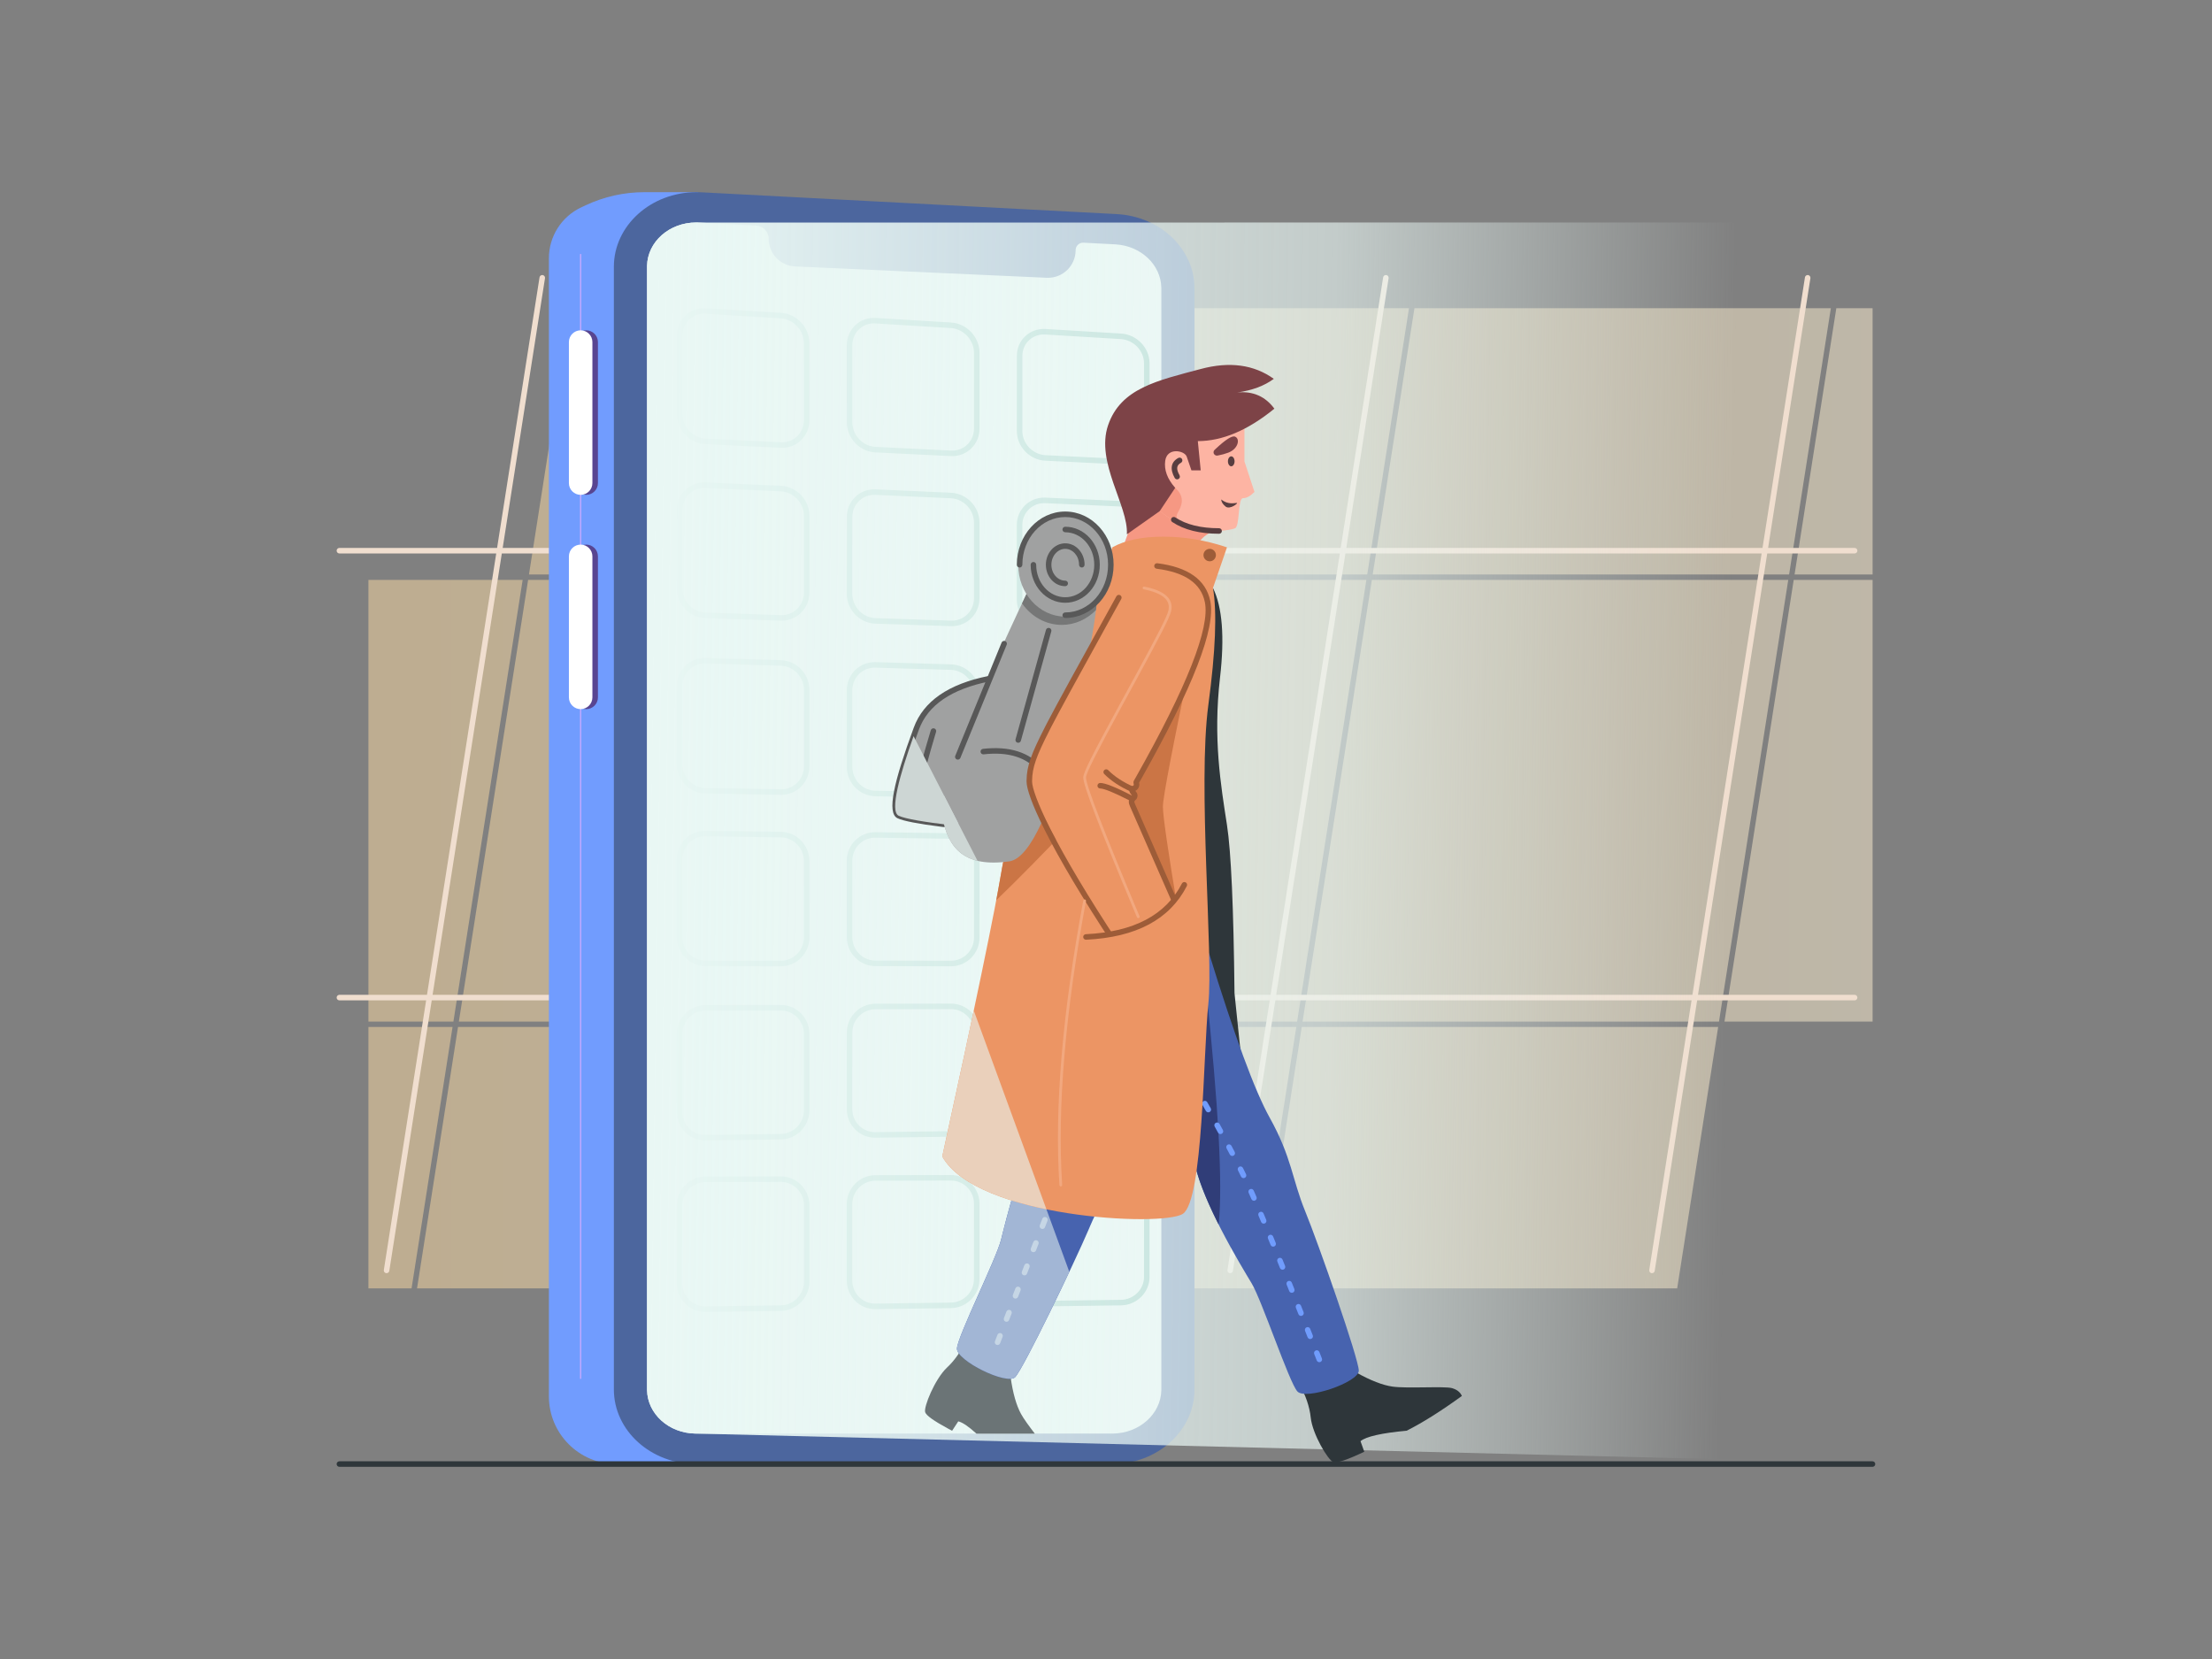 <?xml version="1.0" encoding="UTF-8"?>
<svg width="1600px" height="1200px" viewBox="0 0 1600 1200" version="1.1" xmlns="http://www.w3.org/2000/svg" xmlns:xlink="http://www.w3.org/1999/xlink">
    <rect x="0" y="0" width="1600" height="1200" fill="#808080" stroke="none"/>
    <title>Online Classroom</title>
    <defs>
        <linearGradient x1="100%" y1="50%" x2="0%" y2="50%" id="linearGradient-1">
            <stop stop-color="#FDEED0" offset="0%"></stop>
            <stop stop-color="#FBDAA1" offset="100%"></stop>
        </linearGradient>
        <linearGradient x1="100%" y1="50%" x2="0%" y2="50%" id="linearGradient-2">
            <stop stop-color="#F0F9F7" offset="0%"></stop>
            <stop stop-color="#ECF8F6" offset="100%"></stop>
        </linearGradient>
        <linearGradient x1="0.204%" y1="48.604%" x2="93.517%" y2="50%" id="linearGradient-3">
            <stop stop-color="#E9F7F4" offset="0%"></stop>
            <stop stop-color="#E9F7F4" stop-opacity="0.635" offset="62.905%"></stop>
            <stop stop-color="#E9F7F4" stop-opacity="0" offset="100%"></stop>
        </linearGradient>
    </defs>
    <g id="Online-Classroom" stroke="none" stroke-width="1" fill="none" fill-rule="evenodd">
        <g transform="translate(243.5, 139)" id="Shape">
            <path d="M83.848,603.847 L54.201,792.932 L23,792.932 L23,603.847 L83.848,603.847 Z M388.995,603.847 L359.348,792.932 L58.148,792.932 L87.795,603.847 L388.995,603.847 Z M694.142,603.847 L664.495,792.932 L363.295,792.932 L392.942,603.847 L694.142,603.847 Z M999.289,603.847 L969.642,792.932 L668.442,792.932 L698.089,603.847 L999.289,603.847 Z M134.556,280.442 L84.46,599.946 L23,599.946 L23,280.442 L134.556,280.442 Z M1111,280.442 L1111,599.946 L1003.848,599.946 L1053.944,280.442 L1111,280.442 Z M439.703,280.442 L389.607,599.946 L88.407,599.946 L138.503,280.442 L439.703,280.442 Z M744.85,280.442 L694.754,599.946 L393.554,599.946 L443.65,280.442 L744.85,280.442 Z M1049.997,280.442 L999.901,599.946 L698.701,599.946 L748.797,280.442 L1049.997,280.442 Z M1111,83.932 L1111,276.542 L1054.557,276.542 L1084.756,83.932 L1111,83.932 Z M470.515,83.932 L440.315,276.541 L139.116,276.541 L169.316,83.932 L470.515,83.932 Z M775.662,83.932 L745.462,276.541 L444.263,276.541 L474.462,83.932 L775.662,83.932 Z M1080.809,83.932 L1050.609,276.541 L749.41,276.541 L779.609,83.932 L1080.809,83.932 Z" fill="url(#linearGradient-1)" fill-rule="nonzero" opacity="0.5"></path>
            <path d="M1064.351,59.956 C1065.392,60.119 1066.119,61.059 1066.034,62.093 L1066.017,62.241 L1035.418,257.329 L1098,257.329 C1099.105,257.329 1100,258.224 1100,259.329 C1100,260.383 1099.184,261.247 1098.149,261.323 L1098,261.329 L1034.791,261.329 L984.717,580.588 L1098,580.588 C1099.105,580.588 1100,581.483 1100,582.588 C1100,583.642 1099.184,584.506 1098.149,584.582 L1098,584.588 L984.09,584.588 L953.404,780.241 C953.232,781.333 952.209,782.079 951.118,781.907 C950.076,781.744 949.349,780.804 949.434,779.77 L949.452,779.622 L980.041,584.588 L678.987,584.588 L648.3,780.241 C648.129,781.333 647.106,782.079 646.014,781.907 C644.973,781.744 644.246,780.804 644.331,779.77 L644.348,779.622 L674.938,584.588 L373.883,584.588 L343.196,780.241 C343.025,781.333 342.002,782.079 340.911,781.907 C339.869,781.744 339.142,780.804 339.227,779.77 L339.245,779.622 L369.834,584.588 L68.779,584.588 L38.093,780.241 C37.922,781.333 36.898,782.079 35.807,781.907 C34.765,781.744 34.039,780.804 34.123,779.77 L34.141,779.622 L64.731,584.588 L2,584.588 C0.895,584.588 9.09494702e-13,583.692 9.09494702e-13,582.588 C9.09494702e-13,581.533 0.816,580.67 1.851,580.593 L2,580.588 L65.358,580.588 L115.432,261.329 L2,261.329 C0.895,261.329 9.09494702e-13,260.433 9.09494702e-13,259.329 C9.09494702e-13,258.274 0.816,257.411 1.851,257.334 L2,257.329 L116.059,257.329 L146.754,61.622 C146.925,60.53 147.949,59.785 149.04,59.956 C150.081,60.119 150.808,61.059 150.723,62.093 L150.706,62.241 L120.107,257.329 L421.162,257.329 L451.858,61.622 C452.029,60.53 453.052,59.785 454.143,59.956 C455.185,60.119 455.912,61.059 455.827,62.093 L455.809,62.241 L425.211,257.329 L726.266,257.329 L756.961,61.622 C757.132,60.53 758.156,59.785 759.247,59.956 C760.289,60.119 761.016,61.059 760.931,62.093 L760.913,62.241 L730.314,257.329 L1031.369,257.329 L1062.065,61.622 C1062.236,60.53 1063.259,59.785 1064.351,59.956 Z M420.535,261.329 L119.48,261.329 L69.406,580.588 L370.461,580.588 L420.535,261.329 Z M725.639,261.329 L424.584,261.329 L374.51,580.588 L675.565,580.588 L725.639,261.329 Z M1030.742,261.329 L729.687,261.329 L679.614,580.588 L980.668,580.588 L1030.742,261.329 Z" fill="#F0DECF" fill-rule="nonzero"></path>
            <path d="M180.165,9.463 L176.935,10.979 C162.65,17.678 153.527,32.033 153.527,47.811 L153.527,871 C153.527,898.062 175.466,920 202.527,920 L252.343,920 L261.527,0 L222.628,0 C207.951,0 193.454,3.231 180.165,9.463 Z" fill="#719CFE"></path>
            <polygon fill="#BEA8FF" fill-rule="nonzero" points="177 44.761 177 858.338 176 858.338 176 44.761"></polygon>
            <path d="M260.353,0 C261.511,0 262.669,0.03 263.825,0.091 L564.174,15.848 C595.813,17.508 620.527,41.143 620.527,69.741 L620.527,866.016 C620.527,895.831 593.743,920 560.702,920 L260.353,920 C227.312,920 200.527,895.831 200.527,866.016 L200.527,53.984 C200.527,24.169 227.312,0 260.353,0 Z" fill="#4C669E"></path>
            <path d="M260.014,21.932 C260.472,21.932 260.93,21.932 261.388,21.956 L262.074,21.985 L303.422,24.149 C308.435,24.411 312.384,28.483 312.524,33.471 L312.527,33.744 C312.527,44.323 320.761,53.051 331.28,53.705 L331.627,53.724 L513.627,61.922 C513.927,61.935 514.227,61.942 514.527,61.942 C525.458,61.942 534.341,53.173 534.525,42.286 L534.527,41.942 C534.527,38.957 536.947,36.538 539.932,36.538 C540.026,36.538 540.12,36.54 540.214,36.545 L563.1,37.744 L563.662,37.777 C581.974,38.994 596.24,52.608 596.523,69.14 L596.527,69.642 L596.527,865.98 L596.523,866.508 C596.212,883.737 580.757,897.651 561.622,897.932 L259.427,897.932 C240.293,897.648 224.839,883.732 224.532,866.503 L224.527,865.98 L224.527,53.884 L224.532,53.355 C224.846,35.952 240.611,21.932 260.014,21.932 Z" fill="url(#linearGradient-2)"></path>
            <path d="M321.284,711.932 C332.614,711.911 341.813,721.082 341.997,732.473 L342,732.823 L342,788.022 C342,799.445 332.936,808.851 321.664,809.19 L321.315,809.198 L266.739,809.93 C255.395,810.082 246.188,800.904 246.003,789.392 L246,789.039 L246,733.208 C246,721.66 255.074,712.244 266.362,712.035 L266.708,712.031 L321.284,711.932 Z M444.284,710.932 C455.608,710.911 464.81,719.985 464.997,731.269 L465,731.618 L465,786.221 C465,797.538 455.931,806.849 444.664,807.187 L444.315,807.194 L389.739,807.93 C378.4,808.082 369.188,798.999 369.003,787.593 L369,787.243 L369,732.005 C369,720.564 378.079,711.243 389.362,711.035 L389.708,711.032 L444.284,710.932 Z M321.292,715.932 L266.716,716.031 C257.601,716.048 250.173,723.553 250.003,732.882 L250,733.208 L250,789.039 C250,798.397 257.305,805.88 266.368,805.931 L266.685,805.93 L321.261,805.198 C330.389,805.076 337.825,797.562 337.997,788.348 L338,788.022 L338,732.823 C338,723.58 330.688,716.091 321.613,715.934 L321.292,715.932 Z M567.284,710.932 C578.599,710.911 587.81,719.798 587.997,730.87 L588,731.213 L588,784.633 C588,795.736 578.924,804.856 567.667,805.191 L567.315,805.199 L512.739,805.93 C501.411,806.081 492.19,797.187 492.003,785.995 L492,785.649 L492,731.597 C492,720.371 501.087,711.24 512.359,711.035 L512.708,711.031 L567.284,710.932 Z M444.292,714.932 L389.716,715.032 C380.597,715.049 373.174,722.468 373.003,731.679 L373,732.005 L373,787.243 C373,796.486 380.3,803.882 389.368,803.931 L389.685,803.93 L444.261,803.195 C453.394,803.072 460.825,795.643 460.997,786.543 L461,786.221 L461,731.618 C461,722.492 453.693,715.089 444.613,714.934 L444.292,714.932 Z M567.292,714.932 L512.716,715.031 C503.587,715.048 496.174,722.298 496.003,731.28 L496,731.597 L496,785.649 C496,794.658 503.289,801.884 512.364,801.931 L512.685,801.93 L567.261,801.199 C576.402,801.077 583.824,793.819 583.997,784.95 L584,784.633 L584,731.213 C584,722.318 576.702,715.085 567.613,714.934 L567.292,714.932 Z M321.284,587.932 C332.614,587.911 341.813,597.082 341.997,608.473 L342,608.823 L342,664.022 C342,675.445 332.936,684.851 321.664,685.19 L321.315,685.198 L266.739,685.93 C255.395,686.082 246.188,676.904 246.003,665.392 L246,665.039 L246,609.208 C246,597.66 255.074,588.244 266.362,588.035 L266.708,588.031 L321.284,587.932 Z M444.284,586.932 C455.608,586.911 464.81,595.985 464.997,607.269 L465,607.618 L465,662.221 C465,673.538 455.931,682.849 444.664,683.187 L444.315,683.194 L389.739,683.93 C378.4,684.082 369.188,674.999 369.003,663.593 L369,663.243 L369,608.005 C369,596.564 378.079,587.243 389.362,587.035 L389.708,587.032 L444.284,586.932 Z M321.292,591.932 L266.716,592.031 C257.601,592.048 250.173,599.553 250.003,608.882 L250,609.208 L250,665.039 C250,674.397 257.305,681.88 266.368,681.931 L266.685,681.93 L321.261,681.198 C330.389,681.076 337.825,673.562 337.997,664.348 L338,664.022 L338,608.823 C338,599.58 330.688,592.091 321.613,591.934 L321.292,591.932 Z M567.284,586.932 C578.599,586.911 587.81,595.798 587.997,606.87 L588,607.213 L588,660.633 C588,671.736 578.924,680.856 567.667,681.191 L567.315,681.199 L512.739,681.93 C501.411,682.081 492.19,673.187 492.003,661.995 L492,661.649 L492,607.597 C492,596.371 501.087,587.24 512.359,587.035 L512.708,587.031 L567.284,586.932 Z M444.292,590.932 L389.716,591.032 C380.597,591.049 373.174,598.468 373.003,607.679 L373,608.005 L373,663.243 C373,672.486 380.3,679.882 389.368,679.931 L389.685,679.93 L444.261,679.195 C453.394,679.072 460.825,671.643 460.997,662.543 L461,662.221 L461,607.618 C461,598.492 453.693,591.089 444.613,590.934 L444.292,590.932 Z M567.292,590.932 L512.716,591.031 C503.587,591.048 496.174,598.298 496.003,607.28 L496,607.597 L496,661.649 C496,670.658 503.289,677.884 512.364,677.931 L512.685,677.93 L567.261,677.199 C576.402,677.077 583.824,669.819 583.997,660.95 L584,660.633 L584,607.213 C584,598.318 576.702,591.085 567.613,590.934 L567.292,590.932 Z M266.739,461.934 L321.316,462.682 C332.632,462.837 341.811,472.129 341.997,483.508 L342,483.86 L342,539.05 C342,550.484 332.916,559.767 321.63,559.929 L321.284,559.932 L266.708,559.815 C255.376,559.791 246.187,550.49 246.003,538.989 L246,538.636 L246,482.815 C246,471.258 255.093,461.966 266.393,461.932 L266.739,461.934 Z M389.739,462.934 L444.316,463.686 C455.627,463.841 464.811,473.039 464.997,484.312 L465,484.661 L465,539.254 C465,550.581 455.913,559.767 444.633,559.929 L444.284,559.932 L389.708,559.815 C378.381,559.79 369.187,550.583 369.003,539.189 L369,538.839 L369,483.611 C369,472.16 378.098,462.963 389.393,462.932 L389.739,462.934 Z M512.39,464.932 L512.739,464.934 L567.316,465.681 C578.616,465.836 587.809,474.843 587.997,485.903 L588,486.249 L588,539.659 C588,550.774 578.903,559.771 567.633,559.929 L567.284,559.932 L512.708,559.815 C501.391,559.791 492.19,550.774 492.003,539.593 L492,539.247 L492,485.206 C492,473.969 501.106,464.962 512.39,464.932 Z M266.684,465.933 C257.582,465.808 250.172,473.178 250.003,482.49 L250,482.815 L250,538.636 C250,548.005 257.324,555.619 266.399,555.811 L266.716,555.815 L321.292,555.932 C330.408,555.951 337.826,548.573 337.997,539.375 L338,539.05 L338,483.86 C338,474.608 330.67,466.987 321.582,466.689 L321.261,466.682 L266.684,465.933 Z M389.684,466.933 C380.577,466.808 373.172,474.093 373.003,483.289 L373,483.611 L373,538.839 C373,548.09 380.317,555.618 389.395,555.811 L389.716,555.815 L444.292,555.932 C453.413,555.951 460.826,548.658 460.997,539.575 L461,539.254 L461,484.661 C461,475.525 453.674,467.99 444.582,467.693 L444.261,467.685 L389.684,466.933 Z M512.684,468.933 C503.568,468.808 496.174,475.924 496.003,484.888 L496,485.206 L496,539.247 C496,548.266 503.307,555.623 512.395,555.812 L512.716,555.815 L567.292,555.932 C576.423,555.951 583.826,548.825 583.997,539.972 L584,539.659 L584,486.249 C584,477.345 576.686,469.982 567.586,469.688 L567.261,469.681 L512.684,468.933 Z M492,362.953 C492,351.687 501.126,342.788 512.424,342.933 L512.77,342.941 L567.346,344.532 C578.636,344.861 587.809,354.006 587.997,365.072 L588,365.419 L588,418.916 C588,430.058 578.885,438.946 567.603,438.932 L567.253,438.928 L512.677,437.969 C501.373,437.77 492.191,428.618 492.003,417.432 L492,417.082 L492,362.953 Z M369,360.355 C369,348.876 378.118,339.787 389.427,339.933 L389.771,339.941 L444.347,341.542 C455.645,341.873 464.809,351.206 464.997,362.483 L465,362.836 L465,417.513 C465,428.868 455.893,437.946 444.599,437.932 L444.253,437.928 L389.677,436.963 C378.362,436.763 369.189,427.421 369.003,416.021 L369,415.668 L369,360.355 Z M246,357.562 C246,345.976 255.113,336.791 266.427,336.933 L266.77,336.94 L321.347,338.534 C332.651,338.864 341.811,348.293 341.997,359.678 L342,360.031 L342,415.307 C342,426.769 332.898,435.943 321.599,435.932 L321.253,435.928 L266.677,434.968 C255.358,434.768 246.189,425.333 246.003,413.827 L246,413.47 L246,357.562 Z M512.654,346.939 C503.549,346.673 496.173,353.669 496.003,362.635 L496,362.953 L496,417.082 C496,426.13 503.326,433.631 512.425,433.961 L512.747,433.97 L567.323,434.929 C576.441,435.089 583.826,428.084 583.997,419.229 L584,418.916 L584,365.419 C584,356.486 576.667,348.979 567.556,348.543 L567.23,348.53 L512.654,346.939 Z M389.653,343.939 C380.558,343.672 373.172,350.835 373.003,360.033 L373,360.355 L373,415.668 C373,424.948 380.336,432.62 389.426,432.955 L389.747,432.964 L444.323,433.929 C453.432,434.09 460.826,426.919 460.997,417.835 L461,417.513 L461,362.836 C461,353.672 453.656,345.992 444.552,345.552 L444.229,345.54 L389.653,343.939 Z M266.653,340.939 C257.563,340.673 250.172,347.922 250.003,357.236 L250,357.562 L250,413.47 C250,422.867 257.342,430.626 266.429,430.96 L266.747,430.968 L321.323,431.929 C330.428,432.089 337.828,424.83 337.997,415.628 L338,415.307 L338,360.031 C338,350.75 330.651,342.985 321.552,342.545 L321.23,342.532 L266.653,340.939 Z M492,240.698 C492,229.406 501.145,220.618 512.454,220.94 L512.801,220.953 L567.378,223.396 C578.654,223.901 587.808,233.181 587.997,244.25 L588,244.6 L588,298.173 C588,309.343 578.865,318.121 567.568,317.928 L567.222,317.92 L512.646,316.11 C501.354,315.735 492.191,306.446 492.003,295.255 L492,294.905 L492,240.698 Z M369,235.098 C369,223.593 378.137,214.617 389.458,214.94 L389.802,214.953 L444.378,217.411 C455.664,217.919 464.81,227.389 464.997,238.67 L465,239.023 L465,293.774 C465,305.154 455.874,314.12 444.568,313.929 L444.221,313.92 L389.645,312.099 C378.343,311.722 369.189,302.242 369.003,290.839 L369,290.485 L369,235.098 Z M512.622,224.949 C503.53,224.542 496.173,231.415 496.003,240.381 L496,240.698 L496,294.905 C496,303.98 503.345,311.625 512.456,312.098 L512.778,312.112 L567.354,313.922 C576.46,314.224 583.827,307.341 583.997,298.487 L584,298.173 L584,244.6 C584,235.64 576.648,227.989 567.525,227.41 L567.199,227.392 L512.622,224.949 Z M246,230.306 C246,218.694 255.131,209.62 266.458,209.94 L266.801,209.952 L321.378,212.399 C332.669,212.905 341.81,222.468 341.997,233.857 L342,234.213 L342,289.565 C342,301.054 332.878,310.118 321.565,309.929 L321.222,309.92 L266.645,308.107 C255.339,307.732 246.188,298.16 246.003,286.648 L246,286.292 L246,230.306 Z M389.622,218.949 C380.539,218.54 373.171,225.579 373.003,234.776 L373,235.098 L373,290.485 C373,299.791 380.354,307.609 389.457,308.087 L389.779,308.101 L444.355,309.922 C453.451,310.226 460.827,303.178 460.997,294.095 L461,293.774 L461,239.023 C461,229.832 453.637,222.008 444.521,221.424 L444.198,221.407 L389.622,218.949 Z M266.622,213.948 C257.544,213.541 250.171,220.667 250.003,229.981 L250,230.306 L250,286.292 C250,295.714 257.359,303.617 266.456,304.096 L266.778,304.11 L321.355,305.922 C330.447,306.224 337.829,299.089 337.997,289.887 L338,289.565 L338,234.213 C338,224.906 330.633,216.996 321.521,216.412 L321.199,216.395 L266.622,213.948 Z M492,118.445 C492,107.127 501.166,98.452 512.489,98.952 L512.832,98.97 L567.409,102.267 C578.672,102.948 587.808,112.364 587.997,123.436 L588,123.786 L588,177.43 C588,188.625 578.845,197.289 567.537,196.92 L567.191,196.906 L512.614,194.243 C501.335,193.692 492.19,184.267 492.003,173.073 L492,172.723 L492,118.445 Z M512.591,102.963 C503.509,102.414 496.17,109.165 496.003,118.132 L496,118.445 L496,172.723 C496,181.823 503.361,189.61 512.483,190.229 L512.809,190.248 L567.386,192.911 C576.48,193.355 583.827,186.595 583.997,177.743 L584,177.43 L584,123.786 C584,114.801 576.63,107.006 567.495,106.283 L567.168,106.26 L512.591,102.963 Z M369,110.842 C369,99.313 378.156,90.45 389.489,90.952 L389.833,90.97 L444.409,94.286 C455.683,94.972 464.81,104.577 464.997,115.861 L465,116.215 L465,171.033 C465,182.439 455.853,191.291 444.534,190.92 L444.19,190.906 L389.614,188.227 C378.326,187.673 369.19,178.06 369.003,166.655 L369,166.298 L369,110.842 Z M389.591,94.962 C380.519,94.411 373.171,101.325 373.003,110.521 L373,110.842 L373,166.298 C373,175.629 380.373,183.59 389.488,184.213 L389.81,184.232 L444.386,186.911 C453.472,187.357 460.829,180.433 460.997,171.35 L461,171.033 L461,116.215 C461,106.999 453.619,99.03 444.49,98.302 L444.167,98.279 L389.591,94.962 Z M246,104.053 C246,92.416 255.15,83.454 266.488,83.951 L266.833,83.969 L321.409,87.271 C332.687,87.953 341.81,97.651 341.997,109.044 L342,109.401 L342,164.822 C342,176.336 332.859,185.287 321.534,184.921 L321.191,184.907 L266.614,182.24 C255.32,181.688 246.188,171.98 246.003,160.465 L246,160.109 L246,104.053 Z M266.591,87.962 C257.524,87.413 250.171,94.414 250.003,103.727 L250,104.053 L250,160.109 C250,169.556 257.377,177.603 266.487,178.226 L266.809,178.245 L321.386,180.912 C330.466,181.355 337.829,174.344 337.997,165.144 L338,164.822 L338,109.401 C338,100.068 330.615,92.014 321.49,91.286 L321.167,91.263 L266.591,87.962 Z" fill="#7EBDB0" fill-rule="nonzero"></path>
            <path d="M260.014,21.932 C260.472,21.932 260.93,21.932 261.388,21.956 L262.074,21.985 L1060.49,21.932 L1060.49,918 L259.427,897.932 C240.293,897.648 224.839,883.732 224.527,866.503 L224.527,865.98 L224.527,53.884 L224.527,53.355 C224.846,35.952 240.611,21.932 260.014,21.932 Z" fill="url(#linearGradient-3)"></path>
            <path d="M1110.926,918 C1112.031,918 1112.926,918.895 1112.926,920 C1112.926,921.054 1112.11,921.918 1111.075,921.995 L1110.926,922 L2,922 C0.895,922 0,921.105 0,920 C0,918.946 0.816,918.082 1.851,918.005 L2,918 L1110.926,918 Z" fill="#2E363A" fill-rule="nonzero"></path>
            <path d="M180.5,99.932 C185.194,99.932 189,103.737 189,108.432 L189,210.432 C189,215.126 185.194,218.932 180.5,218.932 C175.806,218.932 172,215.126 172,210.432 L172,108.432 C172,103.737 175.806,99.932 180.5,99.932 Z" fill="#584591" fill-rule="nonzero"></path>
            <path d="M180.5,254.932 C185.194,254.932 189,258.737 189,263.432 L189,365.432 C189,370.126 185.194,373.932 180.5,373.932 C175.806,373.932 172,370.126 172,365.432 L172,263.432 C172,258.737 175.806,254.932 180.5,254.932 Z" fill="#584591" fill-rule="nonzero"></path>
            <path d="M176.5,99.932 C181.194,99.932 185,103.737 185,108.432 L185,210.432 C185,215.126 181.194,218.932 176.5,218.932 C171.806,218.932 168,215.126 168,210.432 L168,108.432 C168,103.737 171.806,99.932 176.5,99.932 Z" fill="#FFFFFF" fill-rule="nonzero"></path>
            <path d="M176.5,254.932 C181.194,254.932 185,258.737 185,263.432 L185,365.432 C185,370.126 181.194,373.932 176.5,373.932 C171.806,373.932 168,370.126 168,365.432 L168,263.432 C168,258.737 171.806,254.932 176.5,254.932 Z" fill="#FFFFFF" fill-rule="nonzero"></path>
            <path d="M635.386,245.082 C626.275,247.474 620.126,255.474 616.937,269.082 L564.296,269.082 L581.75,221.082 L613.412,234.545 L635.386,245.082 Z" fill="#F69883"></path>
            <path d="M656.647,171.042 L656.647,194.791 L663.896,216.817 C660.923,219.838 658.149,221.349 655.574,221.349 C651.711,221.349 653.467,241.704 649.77,243.162 C646.074,244.619 632.114,246.633 618.613,243.162 C605.113,239.69 586.272,225.444 584.631,218.03 C583.537,213.088 581.159,197.842 577.496,172.293 C594.109,162.744 603.081,157.97 604.411,157.97 C605.742,157.97 616.91,157.007 637.915,155.082 L649.77,156.933 L656.647,171.042 Z" fill="#FDB4A3"></path>
            <path d="M606.556,213.864 C611.942,218.595 612.794,224.144 609.112,230.508 L608.921,230.833 C606.556,234.774 607.217,237.939 610.904,240.328 C602.81,236.587 594.33,230.542 589.234,225.136 L600.751,217.649 C602.608,216.439 604.543,215.177 606.556,213.864 Z" fill="#F69883"></path>
            <ellipse fill="#583E40" cx="647.096" cy="194.682" rx="2.4" ry="3.6"></ellipse>
            <path d="M635.036,186.415 L635.783,185.711 C643.037,178.917 647.724,175.957 649.842,176.831 C653.759,178.446 652.053,185.8 644.897,188.441 C642.578,189.297 640.236,189.945 637.871,190.384 L637.082,190.523 C635.774,190.74 634.538,189.856 634.321,188.549 C634.19,187.763 634.458,186.964 635.036,186.415 Z" fill="#7D4347"></path>
            <path d="M618.296,201.232 L625.011,201.232 L622.917,180.068 C640.636,180.068 659.096,172.248 678.296,156.607 C671.675,147.652 662.697,143.749 651.361,144.897 C662.154,143.41 670.996,140.122 677.885,135.034 C663.459,124.706 645.834,122.329 625.011,127.904 C593.777,136.266 567.166,141.757 558.004,168.6 C548.842,195.443 572.761,226.837 571.597,247.482 L595.364,230.703 L606.556,213.864 C600.838,207.415 598.431,200.893 599.336,194.299 C600.695,184.407 613.136,186.801 614.836,191.166 C614.836,191.166 615.989,194.521 618.296,201.232 Z" fill="#7D4347"></path>
            <path d="M651.117,224.776 C649.717,224.776 644.733,226.285 639.896,222.282 C639.888,223.997 640.92,225.698 642.991,227.384 C646.098,229.912 652.517,224.776 651.117,224.776 Z" fill="#583E40"></path>
            <path d="M603.851,235.818 C604.46,234.897 605.701,234.644 606.622,235.254 C614.479,240.456 625.031,243.082 638.313,243.082 C639.418,243.082 640.313,243.977 640.313,245.082 C640.313,246.186 639.418,247.082 638.313,247.082 C624.3,247.082 612.99,244.267 604.414,238.589 C603.493,237.98 603.241,236.739 603.851,235.818 Z" fill="#583E40" fill-rule="nonzero"></path>
            <path d="M608.796,192.242 C609.768,191.715 610.981,192.076 611.508,193.047 C612.035,194.018 611.674,195.232 610.703,195.758 C607.502,197.494 607.095,200.151 609.695,204.761 C610.237,205.723 609.897,206.943 608.935,207.486 C607.973,208.028 606.753,207.688 606.21,206.726 C602.609,200.339 603.4,195.168 608.796,192.242 Z" fill="#583E40" fill-rule="nonzero"></path>
            <path d="M738.004,854.035 C748.054,859.611 756.58,862.913 763.582,863.944 C774.086,865.489 801.349,863.53 806.747,865.068 C810.346,866.093 812.738,867.981 813.923,870.73 C798.81,881.694 785.493,890.074 773.97,895.871 C755.75,897.562 744.621,900.086 740.584,903.441 L743.333,911.084 C730.912,916.967 723.443,919.468 720.926,918.588 C717.151,917.269 705.853,898.374 704.593,886.397 C703.752,878.413 700.915,870.164 696.081,861.65 L738.004,854.035 Z" fill="#2E363A"></path>
            <path d="M456.229,828.413 L487.541,857.311 C489.136,868.693 491.63,877.49 495.021,883.702 C496.984,887.299 500.867,892.575 505.012,898 L462.799,897.999 C457.103,892.796 452.715,889.831 449.636,889.105 L445.187,895.9 L443.609,895.067 L442.097,894.257 C431.912,888.749 426.449,884.837 425.709,882.521 C424.503,878.751 432.612,858.737 441.315,850.362 L441.588,850.104 C447.458,844.628 452.339,837.397 456.229,828.413 Z" fill="#6B7476"></path>
            <path d="M633.875,286.287 C640.669,300.164 642.368,321.802 638.971,351.201 C633.875,395.3 639.529,428.775 644,457.705 C646.981,476.991 648.796,517.532 649.447,579.328 L653.918,622.538 L619.57,622.538 L622.325,441 L624.869,313.301 L633.875,286.287 Z" fill="#2E363A"></path>
            <path d="M630.884,550 C649.453,610.266 664.109,650.047 674.851,669.341 C690.964,698.282 691.048,713.866 700.63,737.258 C710.212,760.65 739.349,843.957 739.349,852.415 C739.349,860.873 700.881,874.04 694.924,867.456 C688.968,860.873 669.339,801.739 661.801,789.184 C654.264,776.629 624.118,727.378 619.915,698.36 C617.114,679.014 620.77,629.561 630.884,550 Z" fill="#4763AF"></path>
            <path d="M638.098,745.474 L637.967,746.722 L637.131,745.052 C629.075,728.869 621.823,711.53 619.915,698.36 C617.364,680.743 620.168,638.159 628.327,570.609 L628.889,575.884 C637.849,660.571 640.919,717.101 638.098,745.474 L638.098,745.474 Z" fill="#303D78"></path>
            <path d="M617.277,644.676 L619.793,648.992 C620.348,649.947 621.573,650.271 622.528,649.716 C623.482,649.161 623.807,647.937 623.251,646.982 L620.73,642.658 C620.173,641.704 618.948,641.383 617.994,641.94 C617.041,642.498 616.72,643.723 617.277,644.676 Z M626.281,660.24 L627.939,663.145 C628.213,663.625 628.485,664.104 628.756,664.581 C629.301,665.541 630.522,665.877 631.483,665.332 C632.443,664.786 632.779,663.566 632.234,662.605 L630.589,659.715 C630.312,659.23 630.033,658.743 629.754,658.254 C629.205,657.295 627.983,656.962 627.024,657.511 C626.066,658.059 625.733,659.281 626.281,660.24 Z M635.117,675.898 L636.738,678.824 C637.005,679.307 637.27,679.788 637.534,680.267 C638.066,681.234 639.282,681.587 640.25,681.055 C641.218,680.522 641.571,679.306 641.038,678.338 L639.432,675.429 C639.161,674.94 638.888,674.448 638.613,673.954 C638.077,672.989 636.859,672.641 635.894,673.178 C634.928,673.715 634.58,674.932 635.117,675.898 Z M643.718,691.668 L644.9,693.892 C645.29,694.626 645.674,695.354 646.053,696.076 C646.568,697.053 647.777,697.429 648.754,696.915 C649.732,696.401 650.108,695.191 649.594,694.214 L648.435,692.019 C648.044,691.281 647.648,690.536 647.246,689.785 C646.726,688.81 645.515,688.442 644.54,688.962 C643.566,689.482 643.198,690.694 643.718,691.668 Z M651.979,707.602 C652.743,709.127 653.48,710.615 654.188,712.066 C654.673,713.058 655.871,713.47 656.863,712.985 C657.856,712.5 658.267,711.302 657.782,710.31 C657.068,708.847 656.325,707.347 655.556,705.811 C655.061,704.823 653.86,704.424 652.872,704.918 C651.884,705.413 651.485,706.615 651.979,707.602 Z M659.673,723.776 L660.501,725.642 C660.88,726.501 661.274,727.399 661.682,728.336 C662.123,729.349 663.301,729.812 664.314,729.371 C665.327,728.93 665.79,727.752 665.349,726.739 L664.16,724.026 C663.874,723.377 663.595,722.75 663.325,722.145 C662.875,721.136 661.692,720.684 660.683,721.134 C659.675,721.585 659.222,722.767 659.673,723.776 Z M666.778,740.27 L668.705,744.876 C669.13,745.895 670.302,746.377 671.321,745.952 C672.341,745.527 672.822,744.356 672.397,743.336 L670.841,739.616 C670.715,739.315 670.59,739.016 670.465,738.72 C670.037,737.702 668.864,737.223 667.846,737.651 C666.828,738.08 666.349,739.252 666.778,740.27 Z M673.666,756.875 L675.559,761.497 C675.976,762.52 677.144,763.01 678.166,762.592 C679.189,762.174 679.679,761.007 679.261,759.984 L677.367,755.356 C676.947,754.334 675.779,753.846 674.757,754.265 C673.735,754.685 673.247,755.853 673.666,756.875 Z M680.455,773.541 L682.327,778.173 C682.74,779.197 683.905,779.693 684.93,779.279 C685.954,778.866 686.449,777.701 686.036,776.676 L684.163,772.041 C683.748,771.017 682.582,770.522 681.558,770.937 C680.534,771.351 680.04,772.517 680.455,773.541 Z M687.175,790.228 L689.033,794.869 C689.443,795.894 690.607,796.393 691.633,795.983 C692.658,795.572 693.157,794.408 692.747,793.383 L690.887,788.74 C690.476,787.714 689.312,787.216 688.287,787.627 C687.261,788.039 686.764,789.203 687.175,790.228 Z M693.85,806.937 L695.697,811.581 C696.105,812.607 697.268,813.108 698.295,812.7 C699.321,812.292 699.822,811.129 699.414,810.103 L697.566,805.457 C697.157,804.431 695.994,803.931 694.968,804.339 C693.942,804.748 693.441,805.911 693.85,806.937 Z M700.491,823.663 L702.331,828.312 C702.738,829.339 703.9,829.842 704.927,829.436 C705.954,829.03 706.457,827.868 706.051,826.84 L704.21,822.19 C703.803,821.163 702.641,820.66 701.614,821.067 C700.587,821.474 700.085,822.636 700.491,823.663 Z M707.109,840.409 L708.942,845.06 C709.347,846.087 710.509,846.592 711.536,846.187 C712.564,845.782 713.069,844.621 712.664,843.593 L710.83,838.941 C710.425,837.914 709.264,837.409 708.236,837.815 C707.208,838.22 706.704,839.381 707.109,840.409 Z" fill="#709CFD" fill-rule="nonzero"></path>
            <path d="M627.896,566.603 L625.274,571.573 C597.644,624.095 580.814,660.717 574.784,681.437 L574.599,682.079 C565.619,713.616 554.789,724.791 545.099,747.63 L544.183,749.798 C533.518,774.8 496.614,851.278 490.753,857.14 C484.773,863.12 448.261,845.229 448.704,836.362 C449.147,827.495 477.081,771.801 480.629,757.594 L482.154,751.482 C487.198,731.43 499.617,684.66 515.234,663.753 C526.932,648.093 564.486,615.709 627.896,566.603 Z" fill="#4763AF"></path>
            <path d="M498.953,696.147 L529.966,780.957 L527.682,785.779 C513.013,816.646 494.732,853.161 490.753,857.14 C484.773,863.12 448.261,845.229 448.704,836.362 C449.147,827.495 477.081,771.801 480.629,757.594 L482.154,751.482 L483.278,747.06 C486.59,734.177 492.047,714.292 498.953,696.147 Z" fill="#A2B6D5"></path>
            <path d="M516.93,725.771 L515.127,730.434 C514.729,731.465 515.241,732.623 516.271,733.021 C517.302,733.419 518.46,732.907 518.858,731.877 L520.661,727.213 C521.059,726.183 520.547,725.025 519.517,724.626 C518.487,724.228 517.328,724.74 516.93,725.771 Z M510.439,742.56 L508.636,747.223 C508.238,748.254 508.75,749.412 509.781,749.81 C510.811,750.208 511.969,749.696 512.367,748.666 L514.17,744.002 C514.569,742.972 514.056,741.814 513.026,741.415 C511.996,741.017 510.838,741.529 510.439,742.56 Z M503.949,759.349 L502.146,764.012 C501.747,765.043 502.26,766.201 503.29,766.599 C504.32,766.997 505.478,766.485 505.877,765.455 L507.68,760.791 C508.078,759.761 507.566,758.603 506.535,758.204 C505.505,757.806 504.347,758.318 503.949,759.349 Z M497.458,776.138 L495.655,780.801 C495.257,781.832 495.769,782.99 496.799,783.388 C497.83,783.786 498.988,783.274 499.386,782.244 L501.189,777.58 C501.587,776.55 501.075,775.392 500.045,774.993 C499.014,774.595 497.856,775.107 497.458,776.138 Z M490.967,792.927 L489.164,797.59 C488.766,798.621 489.278,799.779 490.309,800.177 C491.339,800.575 492.497,800.063 492.895,799.033 L494.698,794.369 C495.096,793.339 494.584,792.181 493.554,791.782 C492.524,791.384 491.366,791.896 490.967,792.927 Z M484.477,809.716 L482.674,814.379 C482.275,815.41 482.788,816.568 483.818,816.966 C484.848,817.364 486.006,816.852 486.404,815.822 L488.207,811.158 C488.606,810.128 488.093,808.97 487.063,808.571 C486.033,808.173 484.875,808.685 484.477,809.716 Z M477.986,826.505 L476.183,831.168 C475.785,832.199 476.297,833.357 477.327,833.755 C478.357,834.153 479.515,833.641 479.914,832.611 L481.717,827.947 C482.115,826.917 481.603,825.759 480.572,825.36 C479.542,824.962 478.384,825.474 477.986,826.505 Z" fill="#C6D6E5" fill-rule="nonzero"></path>
            <path d="M561.085,256.898 C570.27,251.755 582.541,249.183 597.899,249.183 C613.257,249.183 628.624,251.755 644,256.898 L633.875,286.287 C636.87,303.774 635.758,331.967 630.538,370.865 C622.708,429.212 634.255,551.578 630.538,586.991 C626.821,622.403 626.918,729.313 612.074,739.003 C597.229,748.693 462.623,741.81 438.071,697.508 C461.913,588.662 476.276,519.402 481.16,489.726 C486.044,460.051 512.686,382.442 561.085,256.898 Z" fill="#EC9564"></path>
            <circle fill="#9D5C38" cx="631.504" cy="262.5" r="4.5"></circle>
            <path d="M619.57,330.353 C604.961,399.769 597.656,437.8 597.656,444.445 C597.656,451.09 601.309,476.307 608.613,520.095 L563.887,488.321 C561.965,426.221 561.004,395.171 561.004,395.171 C561.004,395.171 586.742,352.883 590.287,351.908 C592.65,351.258 602.411,344.073 619.57,330.353 Z" fill="#CB7545"></path>
            <path d="M535.434,452.796 L531.073,457.409 C510.538,479.076 492.552,497.328 477.115,512.162 L477.946,507.768 C479.119,501.517 480.089,496.109 480.857,491.546 L481.297,488.918 C483.326,477.166 488.58,458.312 497.056,432.356 C507.323,434.316 520.115,441.131 535.434,452.796 Z" fill="#CB7545"></path>
            <path d="M501.038,286.287 C456.231,380.798 435.242,435.898 438.071,451.586 C442.316,475.117 454.583,488.532 486.52,484.06 C518.457,479.589 547.616,324.214 549.615,298.798 C550.948,281.855 549.579,273.644 545.508,274.168 L501.038,286.287 Z" fill="#A0A1A1"></path>
            <path d="M467.526,402.666 C486.65,400.499 501.138,405.086 510.751,416.492 C511.463,417.337 511.355,418.599 510.51,419.31 C509.666,420.022 508.404,419.914 507.692,419.07 C499.021,408.78 485.862,404.614 467.976,406.64 C466.879,406.765 465.888,405.976 465.764,404.878 C465.639,403.78 466.428,402.79 467.526,402.666 Z" fill="#585858" fill-rule="nonzero"></path>
            <path d="M545.508,274.168 C549.579,273.644 550.948,281.855 549.615,298.798 L549.551,299.558 C549.479,300.352 549.386,301.249 549.271,302.243 C542.764,308.922 534.063,313 524.504,313 C512.834,313 502.443,306.923 495.761,297.466 C497.139,294.536 498.54,291.565 499.965,288.553 L501.038,286.287 L545.508,274.168 Z" fill="#767777"></path>
            <ellipse fill="#A0A1A1" cx="527.004" cy="269.5" rx="34" ry="37.5"></ellipse>
            <path d="M527.004,242 C540.859,242 552.004,254.356 552.004,269.5 C552.004,284.644 540.859,297 527.004,297 C513.148,297 502.004,284.644 502.004,269.5 C502.004,268.395 502.899,267.5 504.004,267.5 C505.108,267.5 506.004,268.395 506.004,269.5 C506.004,282.522 515.454,293 527.004,293 C538.553,293 548.004,282.522 548.004,269.5 C548.004,256.478 538.553,246 527.004,246 C525.899,246 525.004,245.105 525.004,244 C525.004,242.895 525.899,242 527.004,242 Z" fill="#585858" fill-rule="nonzero"></path>
            <path d="M527.004,254 C534.792,254 541.004,260.989 541.004,269.5 C541.004,270.605 540.108,271.5 539.004,271.5 C537.899,271.5 537.004,270.605 537.004,269.5 C537.004,263.1 532.471,258 527.004,258 C521.537,258 517.004,263.1 517.004,269.5 C517.004,275.9 521.537,281 527.004,281 C528.108,281 529.004,281.895 529.004,283 C529.004,284.105 528.108,285 527.004,285 C519.216,285 513.004,278.011 513.004,269.5 C513.004,260.989 519.216,254 527.004,254 Z" fill="#585858" fill-rule="nonzero"></path>
            <path d="M527.004,231 C546.381,231 562.004,248.279 562.004,269.5 C562.004,290.721 546.381,308 527.004,308 C525.899,308 525.004,307.105 525.004,306 C525.004,304.895 525.899,304 527.004,304 C544.077,304 558.004,288.596 558.004,269.5 C558.004,250.404 544.077,235 527.004,235 C509.93,235 496.004,250.404 496.004,269.5 C496.004,270.605 495.108,271.5 494.004,271.5 C492.899,271.5 492.004,270.605 492.004,269.5 C492.004,248.279 507.626,231 527.004,231 Z" fill="#585858" fill-rule="nonzero"></path>
            <path d="M563.015,270.005 C603.453,267.126 625.77,275.834 629.968,296.131 C633.934,315.307 617.203,358.026 579.775,424.286 L578.463,426.604 L578.463,426.604 C578.364,426.779 578.365,427.1 578.468,427.568 L578.511,427.75 C578.918,429.356 577.946,430.988 576.34,431.395 L576.203,431.426 C575.834,431.502 575.588,431.646 575.466,431.859 C575.068,432.553 575.502,433.626 576.768,435.077 C577.561,435.985 577.467,437.364 576.559,438.156 L576.481,438.221 L576.481,438.221 L576.4,438.282 C575.181,439.161 574.696,440.744 575.214,442.155 L575.688,443.444 L608.729,518.774 L566.056,547.457 L554.959,528.719 C548.713,518.146 543.834,509.833 540.322,503.78 L538.9,501.324 C513.659,457.594 501.038,432.569 501.038,426.251 C501.038,414.207 506.336,402.974 514.518,387.043 L515.84,384.478 C522.06,372.515 538.709,342.112 565.788,293.271 L563.015,270.005 Z" fill="#EC9564"></path>
            <path d="M591.4,270.143 C591.538,269.047 592.539,268.271 593.634,268.409 C615.799,271.199 628.736,280.301 631.926,295.726 C635.993,315.388 619.549,357.675 582.641,423.274 L580.861,426.428 L580.431,427.186 L580.45,427.258 C581.037,429.574 579.904,431.921 577.856,432.952 L577.693,433.03 L577.723,433.071 C577.833,433.225 577.964,433.394 578.116,433.576 L578.275,433.763 C579.794,435.503 579.614,438.145 577.873,439.663 C577.776,439.748 577.674,439.829 577.57,439.904 C577.116,440.231 576.915,440.8 577.051,441.333 L577.092,441.465 L577.547,442.704 L610.56,517.971 C610.926,518.805 610.68,519.773 609.981,520.334 L609.844,520.434 L567.171,549.117 C566.25,549.736 565.001,549.486 564.388,548.561 L562.194,545.238 C539.477,510.745 522.999,482.892 512.316,461.649 L511.358,459.729 C503.1,443.068 499.038,431.57 499.038,426.251 L499.042,425.58 C499.171,414.999 502.396,406.351 512.534,386.531 L514.064,383.56 C520.296,371.572 536.948,341.164 564.039,292.301 C564.574,291.335 565.792,290.986 566.758,291.522 C567.724,292.057 568.073,293.274 567.537,294.241 L556.469,314.228 C535.139,352.795 522.002,376.878 517.071,386.451 L515.795,388.941 C506.084,407.971 503.101,416.137 503.039,425.938 L503.038,426.251 C503.038,430.878 507.151,442.39 515.554,459.183 L516.576,461.21 C527.085,481.906 543.037,508.82 564.831,541.968 L566.613,544.673 L606.225,518.046 L573.857,444.248 L573.811,444.134 L573.337,442.845 C572.537,440.667 573.233,438.231 575.04,436.804 L575.244,436.649 C575.32,436.583 575.327,436.468 575.261,436.392 C573.481,434.352 572.757,432.563 573.73,430.865 C574.144,430.142 574.808,429.716 575.602,429.513 L575.849,429.456 C576.384,429.321 576.708,428.777 576.572,428.241 C576.308,427.2 576.275,426.407 576.723,425.617 L578.034,423.302 C615.191,357.52 631.834,315.028 628.009,296.536 C625.216,283.031 613.765,274.975 593.135,272.377 C592.039,272.239 591.262,271.239 591.4,270.143 Z" fill="#9D5C38" fill-rule="nonzero"></path>
            <path d="M555.238,418.033 C556.023,417.256 557.289,417.261 558.066,418.046 C562.644,422.665 568.711,426.665 576.279,430.032 C577.288,430.481 577.742,431.663 577.293,432.672 C576.844,433.682 575.662,434.136 574.653,433.687 C566.654,430.128 560.175,425.856 555.225,420.861 C554.448,420.077 554.453,418.811 555.238,418.033 Z" fill="#9D5C38" fill-rule="nonzero"></path>
            <path d="M552.309,427.335 C556.009,427.335 563.845,430.529 576.382,436.994 C577.364,437.5 577.75,438.706 577.243,439.688 C576.737,440.67 575.531,441.055 574.549,440.549 L572.934,439.721 C562.174,434.243 555.187,431.427 552.44,431.338 L552.309,431.335 C551.204,431.335 550.309,430.44 550.309,429.335 C550.309,428.231 551.204,427.335 552.309,427.335 Z" fill="#9D5C38" fill-rule="nonzero"></path>
            <path d="M477.221,350.932 C445.805,356.139 426.51,368.487 419.334,387.976 C408.569,417.209 399.382,447.664 406.528,451.038 C411.292,453.288 425.35,455.733 448.7,458.373 L477.221,350.932 Z" fill="#A0A1A1"></path>
            <path d="M471.496,349.947 C472.579,349.729 473.633,350.431 473.851,351.514 C474.068,352.597 473.367,353.651 472.284,353.869 C444.628,359.428 427.698,371.046 421.21,388.667 L420.156,391.547 C414.624,406.766 410.505,419.698 408.161,429.662 L407.931,430.658 C405.436,441.651 405.449,448.317 407.382,449.23 C411.188,451.027 421.978,453.077 439.43,455.259 C440.526,455.396 441.303,456.396 441.166,457.492 C441.029,458.588 440.029,459.365 438.933,459.228 L437.532,459.052 C420.429,456.877 409.908,454.846 405.674,452.847 C397.73,449.095 403.091,426.301 417.457,387.285 C424.49,368.183 442.598,355.756 471.496,349.947 Z" fill="#585858" fill-rule="nonzero"></path>
            <path d="M480.972,325.804 C481.391,324.782 482.558,324.292 483.581,324.71 C484.554,325.108 485.045,326.187 484.728,327.172 L484.675,327.318 L451.172,409.22 C450.754,410.242 449.586,410.732 448.564,410.314 C447.59,409.915 447.1,408.837 447.417,407.852 L447.47,407.705 L480.972,325.804 Z" fill="#585858" fill-rule="nonzero"></path>
            <path d="M429.764,389.218 C430.083,388.16 431.199,387.562 432.256,387.881 C433.314,388.2 433.913,389.316 433.593,390.373 L432.744,393.204 C423.844,423.016 420.147,440.543 421.65,443.25 L421.699,443.33 C422.315,444.246 422.071,445.489 421.154,446.105 C420.237,446.721 418.994,446.477 418.378,445.56 C415.596,441.418 419.393,423.593 429.764,389.218 Z" fill="#585858" fill-rule="nonzero"></path>
            <path d="M583.023,286.091 C583.131,285.549 583.658,285.198 584.2,285.306 C598.91,288.247 605.576,294.155 603.6,303.009 L603.525,303.326 C602.28,308.239 596.04,320.315 577.885,353.648 L567.563,372.578 C549.092,406.53 542.036,420.376 542.036,423.427 C542.036,428.831 555.033,462.573 580.737,523.709 C580.951,524.218 580.712,524.805 580.203,525.019 C579.694,525.233 579.107,524.994 578.893,524.484 L576.589,518.995 C552.131,460.66 540.036,429.09 540.036,423.427 C540.036,419.813 546.718,406.679 566.255,370.795 L576.652,351.73 C594.517,318.912 600.672,306.951 601.648,302.574 C603.313,295.112 597.565,290.018 583.808,287.267 C583.266,287.159 582.915,286.632 583.023,286.091 Z" fill="#F2A87F" fill-rule="nonzero"></path>
            <path d="M613.177,501 C601.163,524.457 577.438,537.033 542.004,538.728 L571.546,573.801 L623.017,537.4 L613.177,501 Z" fill="#EC9564"></path>
            <path d="M611.397,500.088 C611.9,499.105 613.105,498.716 614.089,499.22 C615.072,499.723 615.46,500.929 614.957,501.912 C602.583,526.071 578.196,538.999 542.099,540.726 C540.996,540.779 540.059,539.927 540.006,538.824 C539.953,537.721 540.805,536.783 541.908,536.731 C576.681,535.067 599.743,522.842 611.397,500.088 Z" fill="#9D5C38" fill-rule="nonzero"></path>
            <path d="M540.053,512.436 C540.154,511.893 540.676,511.535 541.219,511.636 C541.762,511.737 542.12,512.259 542.019,512.802 C526.912,593.952 521.175,662.388 524.801,718.101 C524.837,718.652 524.419,719.128 523.868,719.164 C523.317,719.2 522.841,718.782 522.805,718.231 C519.167,662.333 524.918,593.738 540.053,512.436 Z" fill="#F2A87F" fill-rule="nonzero"></path>
            <path d="M513.077,316.625 C513.373,315.56 514.475,314.938 515.539,315.234 C516.555,315.516 517.169,316.534 516.965,317.551 L516.931,317.696 L494.931,396.812 C494.635,397.876 493.532,398.499 492.468,398.203 C491.452,397.92 490.838,396.903 491.042,395.885 L491.077,395.74 L513.077,316.625 Z" fill="#585858" fill-rule="nonzero"></path>
            <path d="M460.855,591.946 L513.432,735.748 C480.107,728.912 448.726,716.734 438.071,697.508 L442.806,675.841 C449.711,644.165 455.727,616.2 460.855,591.946 Z" fill="#EAD0BB"></path>
            <path d="M439.422,436.57 L463.579,483.667 C448.194,479.984 441.096,468.353 438.071,451.586 C437.48,448.305 437.93,443.299 439.422,436.57 Z" fill="#CDD6D4"></path>
            <path d="M417.327,393.494 L449.35,455.925 L448.7,458.373 L445.8,458.041 C424.42,455.555 411.38,453.244 406.682,451.109 L406.528,451.038 C399.831,447.876 407.479,420.93 417.327,393.494 Z" fill="#CDD6D4"></path>
        </g>
    </g>
</svg>